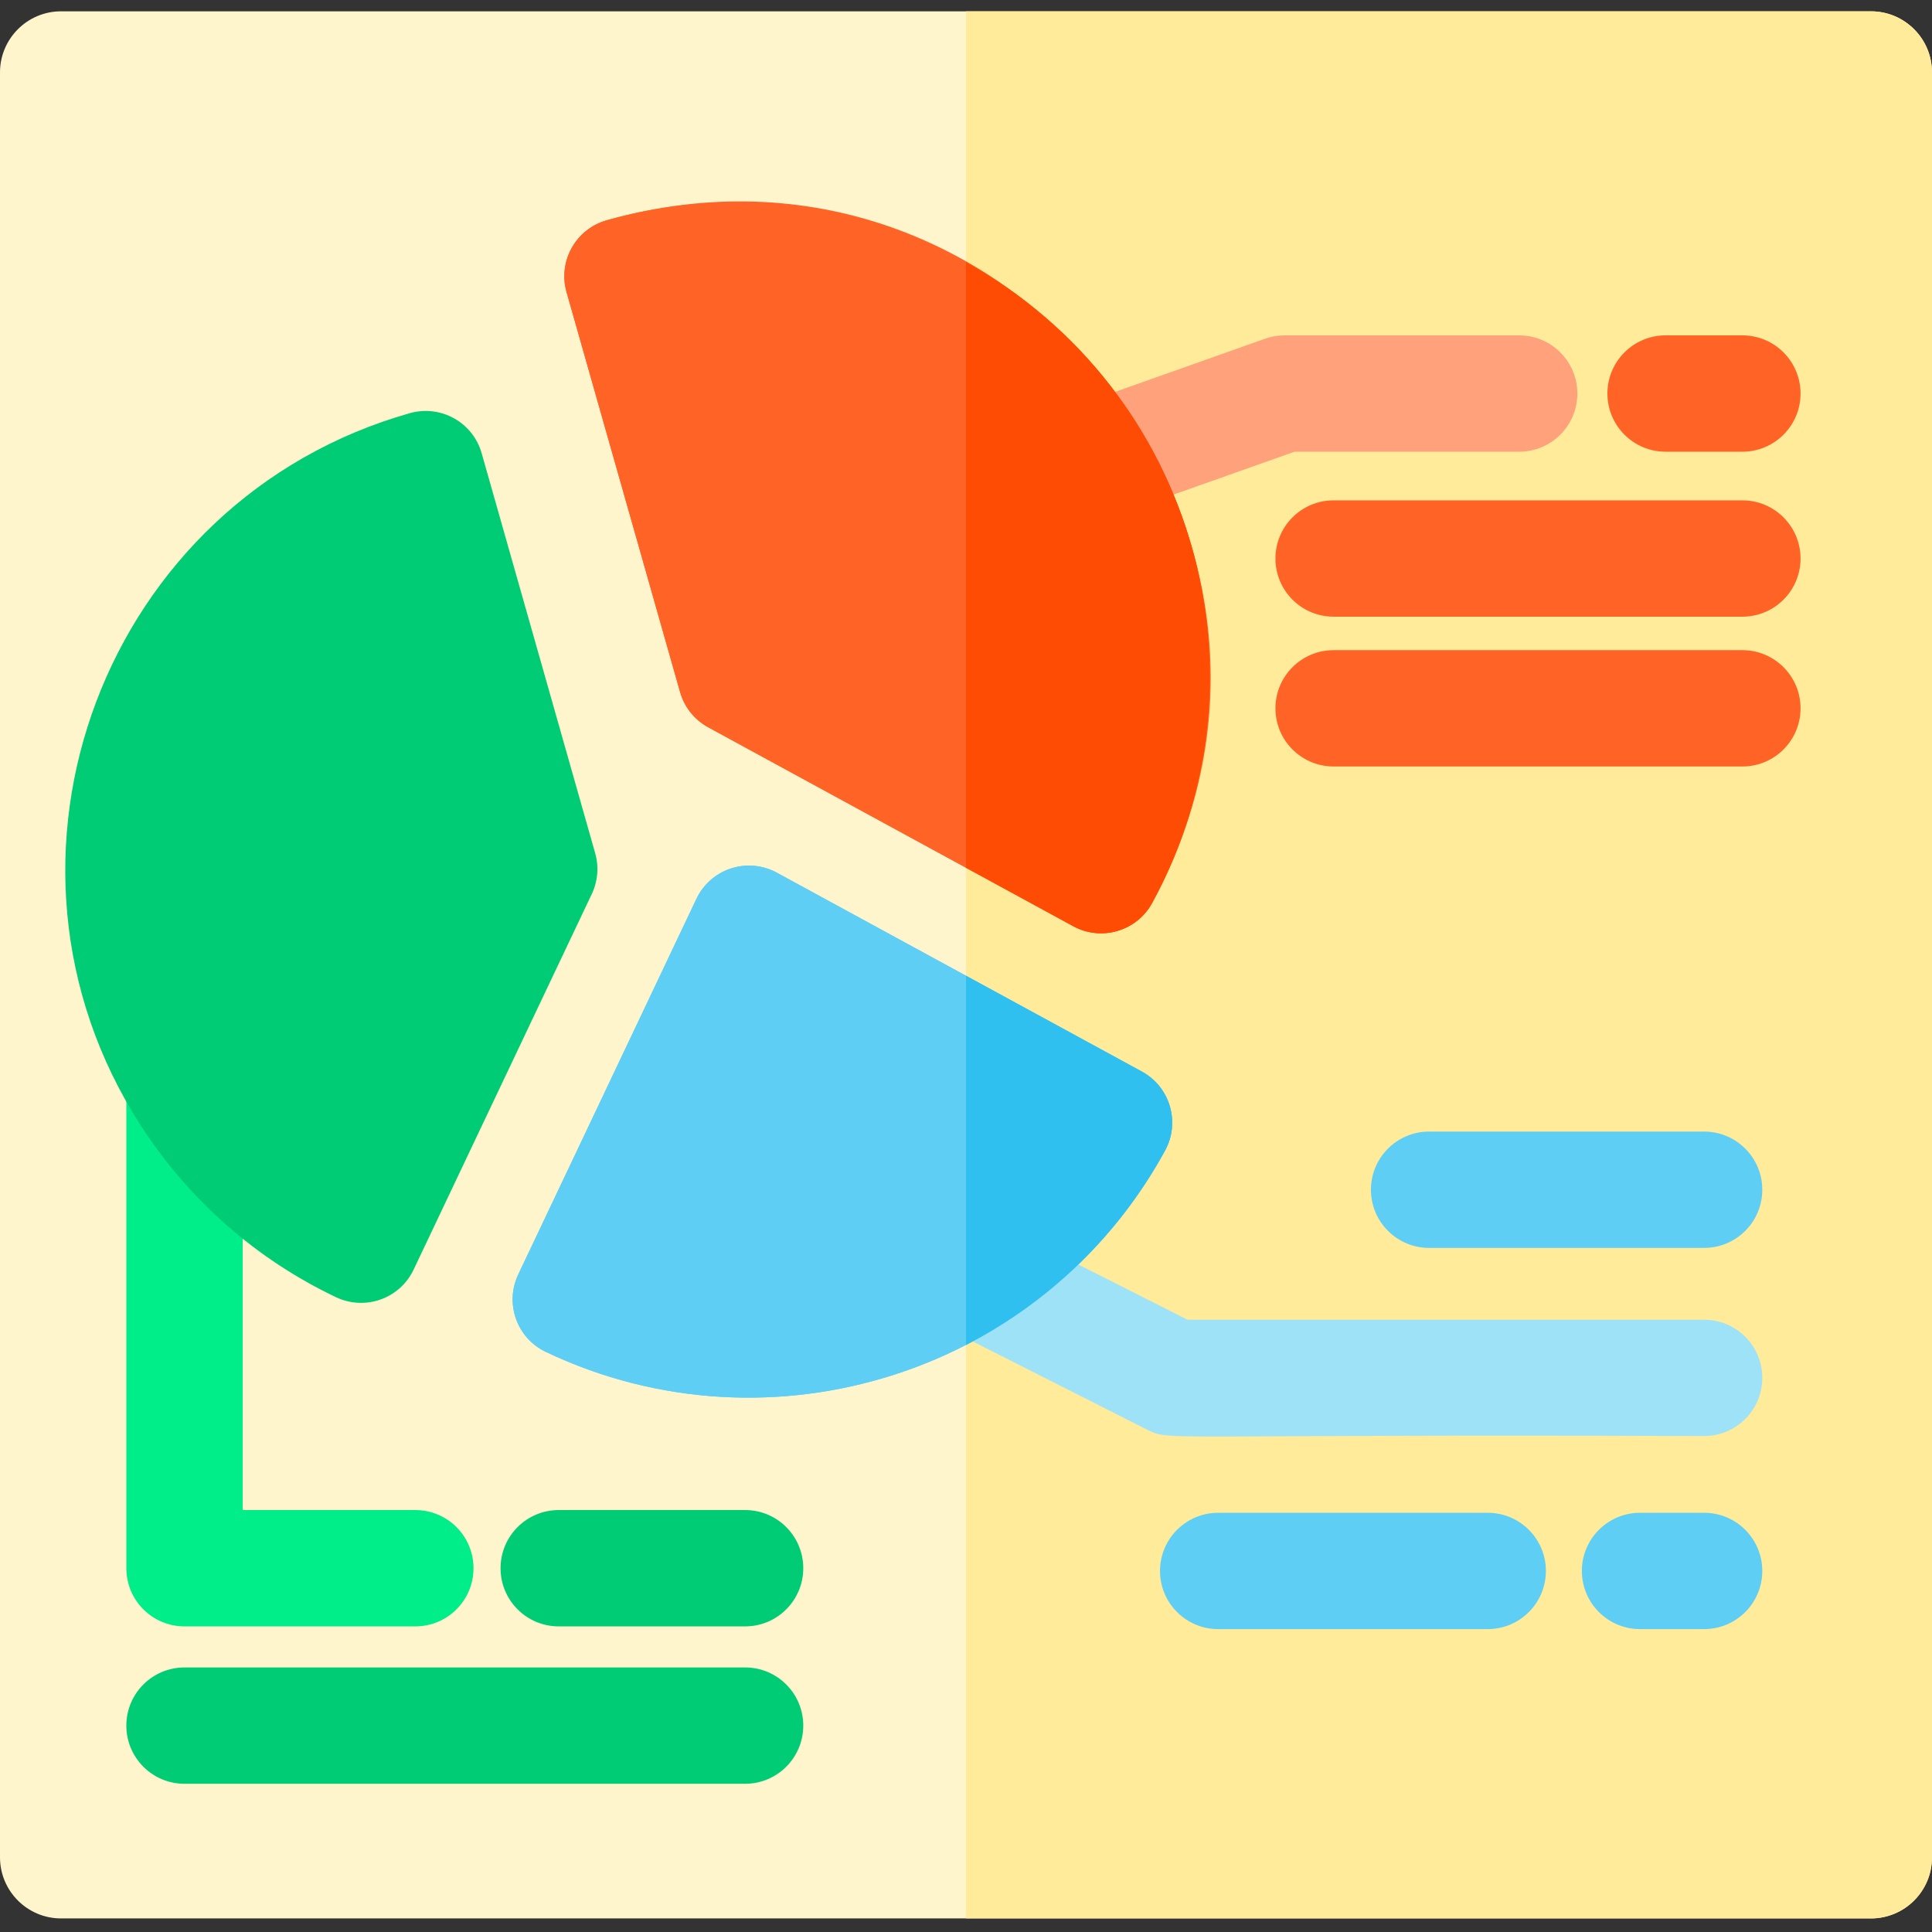 <svg xmlns="http://www.w3.org/2000/svg" height="512pt" version="1.1" viewBox="0 -3 512 512" width="512pt">
<rect x="0" y="-3" width="512" height="512" fill="#333333" stroke="none"/>
<g id="surface1">
<path d="M 512 16.195 L 512 489.207 C 512 498.148 504.754 505.402 495.816 505.402 L 16.184 505.402 C 7.246 505.402 0 498.148 0 489.207 L 0 16.195 C 0 7.254 7.246 0 16.184 0 L 495.816 0 C 504.754 0 512 7.254 512 16.195 Z M 512 16.195 " style=" stroke:none;fill-rule:nonzero;fill:rgb(100%,96.078%,80%);fill-opacity:1;" />
<path d="M 512 16.195 L 512 489.207 C 512 498.148 504.754 505.402 495.816 505.402 L 256 505.402 L 256 0 L 495.816 0 C 504.754 0 512 7.254 512 16.195 Z M 512 16.195 " style=" stroke:none;fill-rule:nonzero;fill:rgb(100%,92.157%,60%);fill-opacity:1;" />
<path d="M 302.605 280.973 L 205.863 228.266 C 202.141 226.238 197.75 225.832 193.719 227.145 C 189.691 228.453 186.379 231.367 184.562 235.195 L 137.344 334.742 C 133.695 342.43 136.969 351.617 144.652 355.27 C 204.219 383.574 276.562 360.875 308.762 301.895 C 312.84 294.422 310.086 285.047 302.605 280.973 Z M 302.605 280.973 " style=" stroke:none;fill-rule:nonzero;fill:rgb(36.863%,80.784%,95.686%);fill-opacity:1;" />
<path d="M 160.773 55.383 C 152.582 57.703 147.82 66.234 150.145 74.426 L 180.23 180.41 C 181.359 184.395 184.047 187.758 187.684 189.738 L 284.426 242.445 C 291.938 246.535 301.273 243.723 305.328 236.293 C 357.938 139.918 268.508 24.867 160.773 55.383 Z M 160.773 55.383 " style=" stroke:none;fill-rule:nonzero;fill:rgb(100%,39.216%,14.902%);fill-opacity:1;" />
<path d="M 110.07 397.18 L 64.309 397.18 L 64.309 284.746 C 64.309 276.234 57.406 269.332 48.895 269.332 C 40.383 269.332 33.48 276.234 33.48 284.746 L 33.48 412.594 C 33.48 421.109 40.383 428.008 48.895 428.008 L 110.07 428.008 C 118.582 428.008 125.484 421.109 125.484 412.594 C 125.484 404.082 118.582 397.18 110.07 397.18 Z M 110.07 397.18 " style=" stroke:none;fill-rule:nonzero;fill:rgb(0%,93.333%,54.118%);fill-opacity:1;" />
<path d="M 197.461 428.008 L 148.066 428.008 C 139.555 428.008 132.652 421.109 132.652 412.594 C 132.652 404.082 139.555 397.18 148.066 397.18 L 197.461 397.18 C 205.973 397.18 212.875 404.082 212.875 412.594 C 212.875 421.109 205.973 428.008 197.461 428.008 Z M 197.461 428.008 " style=" stroke:none;fill-rule:nonzero;fill:rgb(0%,80%,46.275%);fill-opacity:1;" />
<path d="M 197.461 469.719 L 48.895 469.719 C 40.383 469.719 33.48 462.816 33.48 454.305 C 33.48 445.793 40.383 438.891 48.895 438.891 L 197.461 438.891 C 205.973 438.891 212.875 445.793 212.875 454.305 C 212.875 462.816 205.973 469.719 197.461 469.719 Z M 197.461 469.719 " style=" stroke:none;fill-rule:nonzero;fill:rgb(0%,80%,46.275%);fill-opacity:1;" />
<path d="M 157.73 223.102 L 127.648 117.113 C 125.324 108.93 116.801 104.176 108.617 106.492 C 27.656 129.422 -8.297 224.57 37.309 295.285 C 50.023 315 67.922 330.73 89.066 340.781 C 92.77 342.539 97.008 342.75 100.855 341.379 C 104.711 340.008 107.859 337.16 109.613 333.465 L 156.832 233.918 C 158.434 230.539 158.754 226.699 157.73 223.102 Z M 157.73 223.102 " style=" stroke:none;fill-rule:nonzero;fill:rgb(0%,80%,46.275%);fill-opacity:1;" />
<path d="M 451.609 327.707 L 378.727 327.707 C 370.215 327.707 363.312 320.805 363.312 312.293 C 363.312 303.781 370.215 296.879 378.727 296.879 L 451.609 296.879 C 460.125 296.879 467.023 303.781 467.023 312.293 C 467.023 320.805 460.125 327.707 451.609 327.707 Z M 451.609 327.707 " style=" stroke:none;fill-rule:nonzero;fill:rgb(36.863%,80.784%,95.686%);fill-opacity:1;" />
<path d="M 451.609 377.566 C 306.578 377 310.223 379.027 304.059 375.906 L 223.562 335.18 C 215.965 331.336 212.926 322.066 216.77 314.469 C 220.609 306.871 229.887 303.828 237.48 307.672 L 314.695 346.738 L 451.609 346.738 C 460.125 346.738 467.023 353.641 467.023 362.152 C 467.023 370.664 460.125 377.566 451.609 377.566 Z M 451.609 377.566 " style=" stroke:none;fill-rule:nonzero;fill:rgb(61.961%,88.627%,97.255%);fill-opacity:1;" />
<path d="M 394.262 428.73 L 322.828 428.73 C 314.316 428.73 307.414 421.828 307.414 413.316 C 307.414 404.805 314.316 397.902 322.828 397.902 L 394.262 397.902 C 402.773 397.902 409.676 404.805 409.676 413.316 C 409.676 421.828 402.773 428.73 394.262 428.73 Z M 394.262 428.73 " style=" stroke:none;fill-rule:nonzero;fill:rgb(36.863%,80.784%,95.686%);fill-opacity:1;" />
<path d="M 451.609 428.73 L 434.625 428.73 C 426.113 428.73 419.211 421.828 419.211 413.316 C 419.211 404.805 426.113 397.902 434.625 397.902 L 451.609 397.902 C 460.125 397.902 467.023 404.805 467.023 413.316 C 467.023 421.828 460.125 428.73 451.609 428.73 Z M 451.609 428.73 " style=" stroke:none;fill-rule:nonzero;fill:rgb(36.863%,80.784%,95.686%);fill-opacity:1;" />
<path d="M 289.426 134.785 C 283.078 134.785 277.137 130.84 274.895 124.52 C 272.051 116.496 276.25 107.684 284.273 104.84 L 335.258 86.766 C 336.91 86.176 338.652 85.879 340.406 85.879 L 402.598 85.879 C 411.109 85.879 418.012 92.781 418.012 101.293 C 418.012 109.805 411.109 116.707 402.598 116.707 L 343.059 116.707 L 294.574 133.898 C 292.871 134.5 291.133 134.785 289.426 134.785 Z M 289.426 134.785 " style=" stroke:none;fill-rule:nonzero;fill:rgb(100%,63.137%,48.235%);fill-opacity:1;" />
<path d="M 461.75 116.707 L 441.398 116.707 C 432.883 116.707 425.98 109.805 425.98 101.293 C 425.98 92.777 432.883 85.875 441.398 85.875 L 461.75 85.875 C 470.262 85.875 477.164 92.777 477.164 101.293 C 477.164 109.805 470.262 116.707 461.75 116.707 Z M 461.75 116.707 " style=" stroke:none;fill-rule:nonzero;fill:rgb(100%,39.216%,14.902%);fill-opacity:1;" />
<path d="M 461.75 160.426 L 353.418 160.426 C 344.906 160.426 338.004 153.523 338.004 145.012 C 338.004 136.5 344.906 129.598 353.418 129.598 L 461.75 129.598 C 470.262 129.598 477.164 136.5 477.164 145.012 C 477.164 153.523 470.262 160.426 461.75 160.426 Z M 461.75 160.426 " style=" stroke:none;fill-rule:nonzero;fill:rgb(100%,39.216%,14.902%);fill-opacity:1;" />
<path d="M 461.75 200.125 L 353.418 200.125 C 344.906 200.125 338.004 193.227 338.004 184.711 C 338.004 176.199 344.906 169.297 353.418 169.297 L 461.75 169.297 C 470.262 169.297 477.164 176.199 477.164 184.711 C 477.164 193.227 470.262 200.125 461.75 200.125 Z M 461.75 200.125 " style=" stroke:none;fill-rule:nonzero;fill:rgb(100%,39.216%,14.902%);fill-opacity:1;" />
<path d="M 308.758 301.895 C 276.695 360.648 204.41 383.691 144.656 355.27 C 136.973 351.621 133.691 342.434 137.34 334.746 L 184.559 235.191 C 186.379 231.367 189.688 228.461 193.715 227.145 C 197.754 225.828 202.145 226.238 205.863 228.266 C 206.016 228.348 302.449 280.887 302.602 280.973 C 310.117 285.074 312.828 294.453 308.758 301.895 Z M 308.758 301.895 " style=" stroke:none;fill-rule:nonzero;fill:rgb(36.863%,80.784%,95.686%);fill-opacity:1;" />
<path d="M 305.324 236.289 C 301.25 243.77 291.895 246.508 284.426 242.445 C 276.414 238.082 198.465 195.613 187.684 189.738 C 184.047 187.758 181.363 184.395 180.234 180.41 L 150.145 74.422 C 147.824 66.285 152.543 57.707 160.77 55.387 C 171.879 52.234 183.418 50.641 195.062 50.641 C 217.156 50.641 237.945 56.375 256 66.445 C 317.277 100.602 337.789 176.867 305.324 236.289 Z M 305.324 236.289 " style=" stroke:none;fill-rule:nonzero;fill:rgb(100%,39.216%,14.902%);fill-opacity:1;" />
<path d="M 308.758 301.895 C 296.488 324.379 277.949 342.113 256 353.43 L 256 255.578 L 302.602 280.973 C 310.117 285.074 312.828 294.453 308.758 301.895 Z M 308.758 301.895 " style=" stroke:none;fill-rule:nonzero;fill:rgb(18.431%,75.294%,94.118%);fill-opacity:1;" />
<path d="M 284.426 242.445 L 256 226.961 L 256 66.445 C 317.277 100.602 337.789 176.867 305.324 236.289 C 301.25 243.77 291.895 246.508 284.426 242.445 Z M 284.426 242.445 " style=" stroke:none;fill-rule:nonzero;fill:rgb(100%,29.804%,1.569%);fill-opacity:1;" />
</g>
</svg>